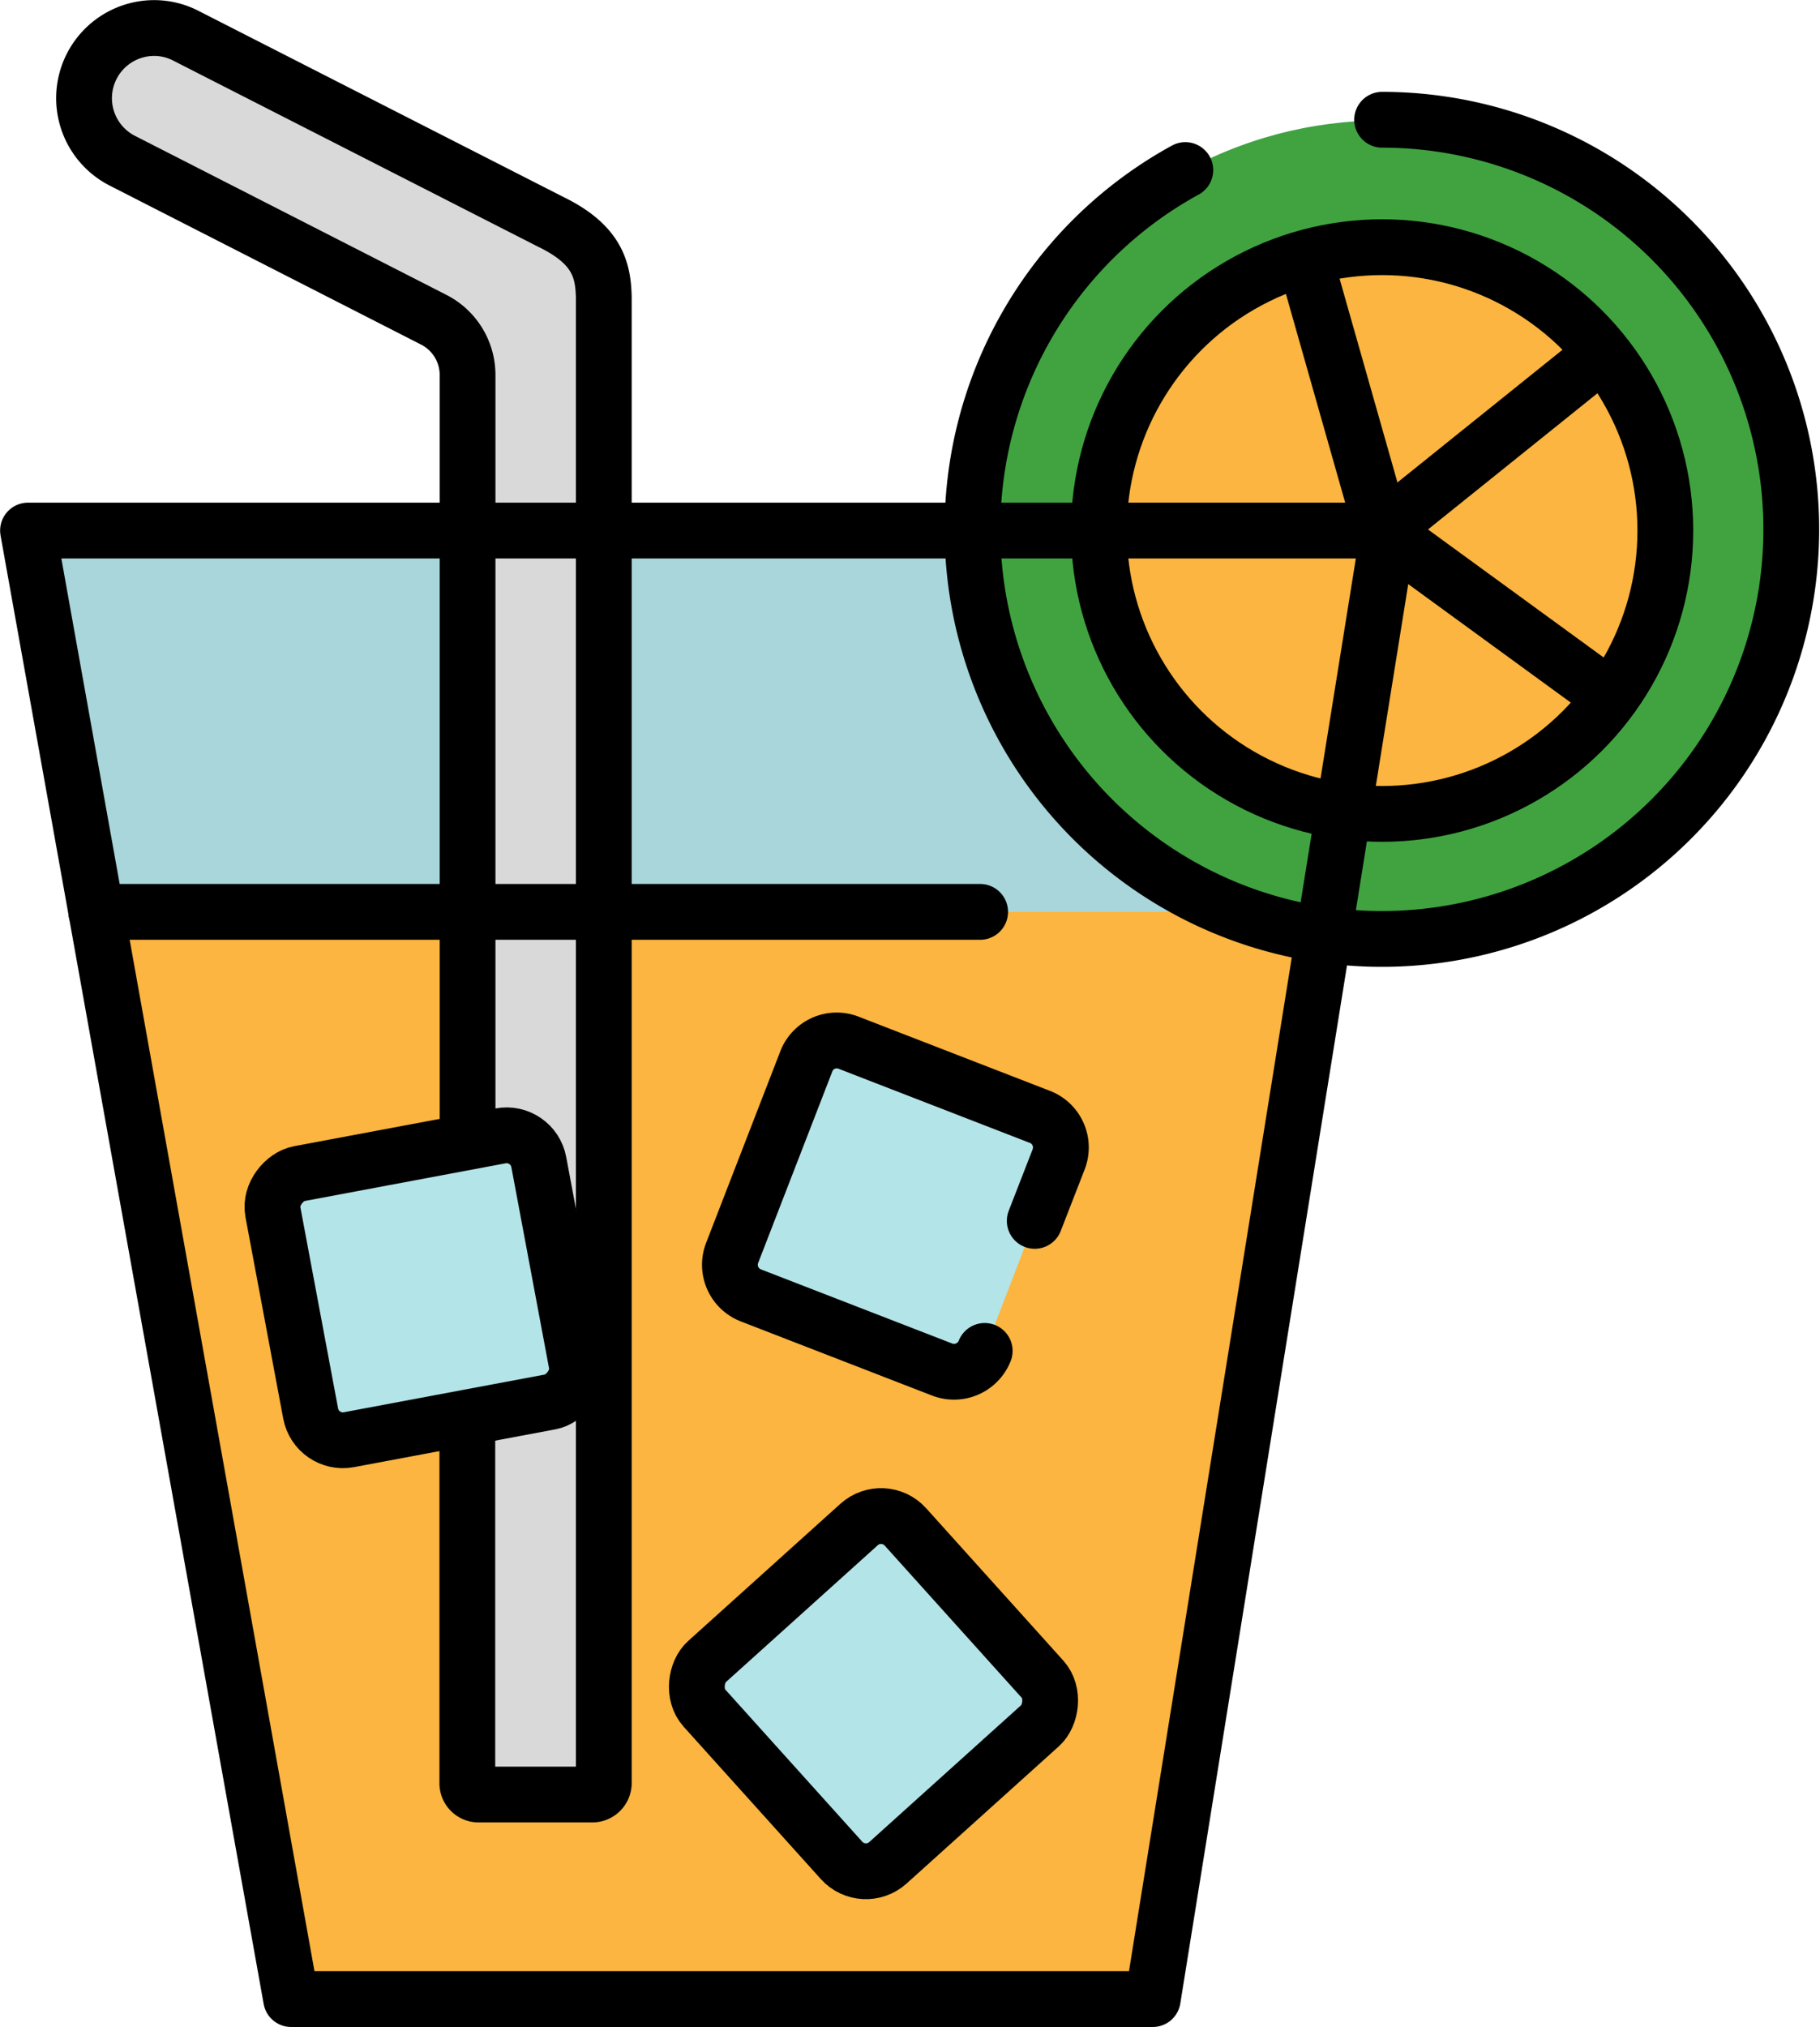 <svg xmlns="http://www.w3.org/2000/svg" viewBox="0 0 76.02 84.62"><defs><style>.cls-1{fill:#a8d6da;}.cls-2,.cls-8{fill:#fbb540;}.cls-3{fill:#b3e4e8;}.cls-3,.cls-5,.cls-6,.cls-8,.cls-9{stroke:#000;stroke-width:2.33px;}.cls-3,.cls-5,.cls-6,.cls-9{stroke-linecap:round;}.cls-3,.cls-5,.cls-9{stroke-linejoin:round;}.cls-4,.cls-5{fill:#d9d9d9;}.cls-6,.cls-9{fill:none;}.cls-6,.cls-8{stroke-miterlimit:10;}.cls-7{fill:#40a340;}</style></defs><g id="Layer_2" data-name="Layer 2"><g id="Layer_1-2" data-name="Layer 1"><polygon class="cls-1" points="48.15 83.46 12.16 83.46 1.17 22.15 58 22.15 48.15 83.46"/><polygon class="cls-2" points="48.15 83.46 12.16 83.46 4.02 38.07 55.44 38.07 48.15 83.46"/><path class="cls-3" d="M41.13,56.4a1.38,1.38,0,0,1-1.77.78l-8-3.1a1.37,1.37,0,0,1-.78-1.77l3.1-8a1.36,1.36,0,0,1,1.76-.78l8,3.1a1.37,1.37,0,0,1,.78,1.77l-1,2.57"/><rect class="cls-3" x="30.83" y="65.06" width="11.3" height="11.3" rx="1.37" transform="translate(64.61 -3.72) rotate(47.99)"/><path class="cls-4" d="M19.53,47.21V15.65a2.59,2.59,0,0,0-1.41-2.3L5.09,6.7A2.93,2.93,0,0,1,6.43,1.17a2.89,2.89,0,0,1,1.33.32L23,9.26c1.94.94,2.2,2,2.22,3.18v62a.48.48,0,0,1-.48.48H20a.47.47,0,0,1-.48-.48V59.63"/><path class="cls-5" d="M19.53,47.21V15.65a2.59,2.59,0,0,0-1.41-2.3L5.09,6.7A2.93,2.93,0,0,1,6.43,1.17a2.89,2.89,0,0,1,1.33.32L23,9.26c1.94.94,2.2,2,2.22,3.18v62a.48.48,0,0,1-.48.48H20a.47.47,0,0,1-.48-.48V59.63"/><line class="cls-6" x1="4.02" y1="38.07" x2="40.94" y2="38.07"/><rect class="cls-3" x="12.09" y="48.11" width="11.3" height="11.3" rx="1.37" transform="translate(67.31 26.42) rotate(79.38)"/><circle class="cls-7" cx="57.73" cy="22.15" r="17.12"/><circle class="cls-8" cx="57.73" cy="22.15" r="11.83"/><path class="cls-9" d="M57.73,5a17.1,17.1,0,1,1-8.22,2.1"/><line class="cls-6" x1="54.65" y1="11.31" x2="57.73" y2="22.15"/><line class="cls-6" x1="57.73" y1="22.15" x2="66.43" y2="15.16"/><line class="cls-6" x1="57.73" y1="22.15" x2="66.57" y2="28.59"/><polygon class="cls-9" points="48.15 83.46 12.16 83.46 1.17 22.15 58 22.15 48.15 83.46"/></g></g></svg>